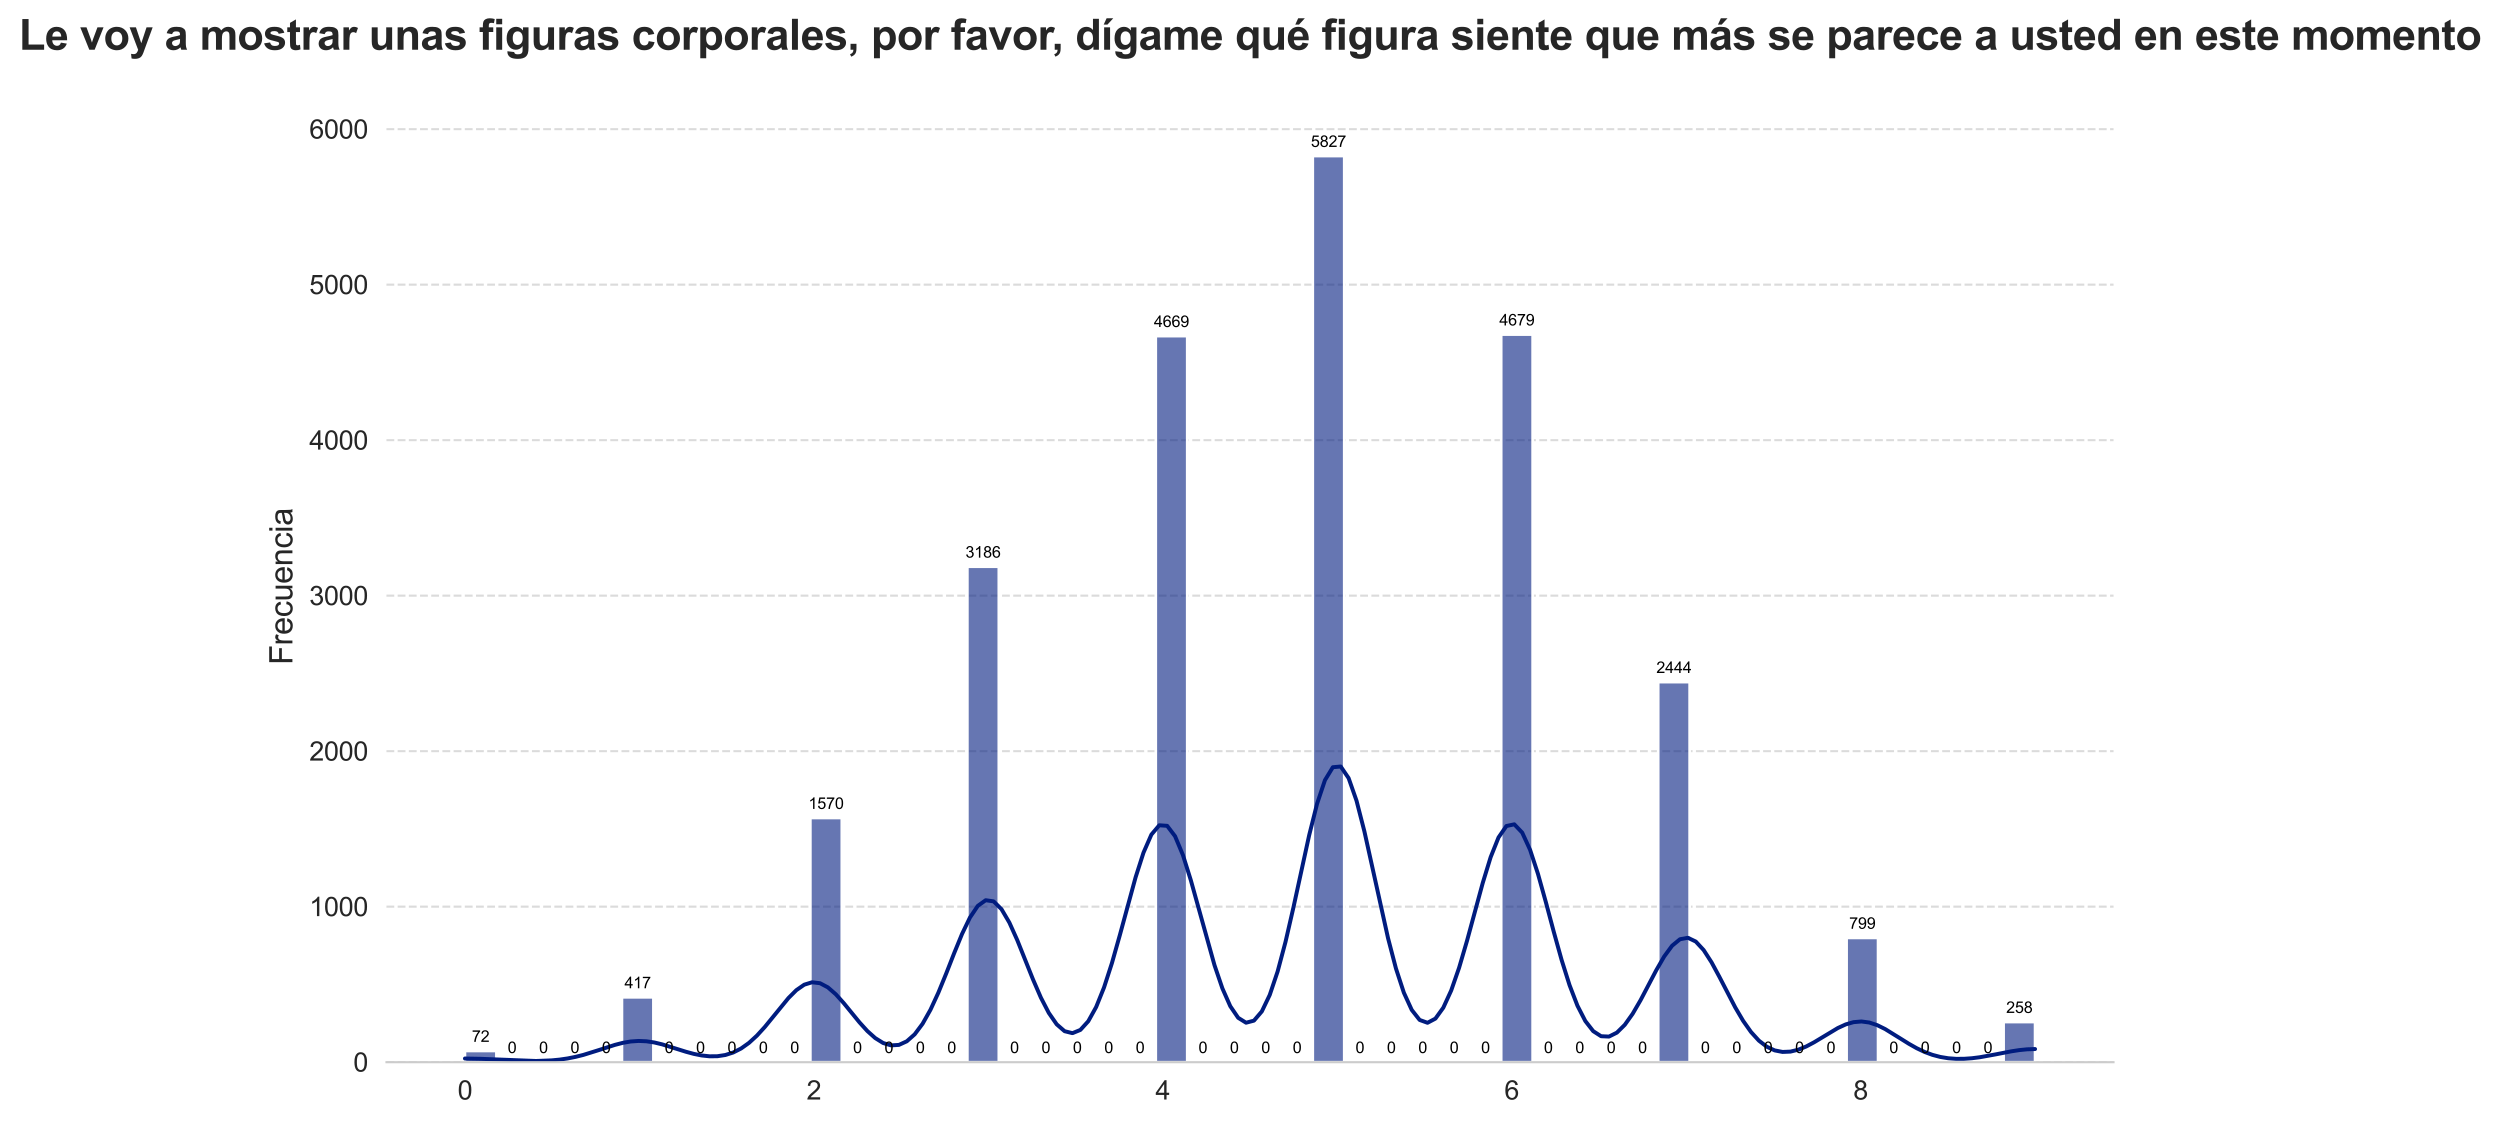 <?xml version="1.0" encoding="utf-8" standalone="no"?>
<!DOCTYPE svg PUBLIC "-//W3C//DTD SVG 1.1//EN"
  "http://www.w3.org/Graphics/SVG/1.1/DTD/svg11.dtd">
<svg xmlns:xlink="http://www.w3.org/1999/xlink" width="947.087pt" height="425.738pt" viewBox="0 0 947.087 425.738" xmlns="http://www.w3.org/2000/svg" version="1.1">
 <defs>
  <style type="text/css">*{stroke-linejoin: round; stroke-linecap: butt}</style>
 </defs>
 <g id="figure_1">
  <g id="patch_1">
   <path d="M 0 425.738 
L 947.087 425.738 
L 947.087 0 
L 0 0 
z
" style="fill: #ffffff"/>
  </g>
  <g id="axes_1">
   <g id="patch_2">
    <path d="M 146.404 402.393 
L 800.684 402.393 
L 800.684 41.958 
L 146.404 41.958 
z
" style="fill: #ffffff"/>
   </g>
   <g id="matplotlib.axis_1">
    <g id="xtick_1">
     <g id="line2d_1">
      <path d="M 176.144 402.393 
L 176.144 41.958 
" clip-path="url(#p6eabe89bd7)" style="fill: none; stroke-dasharray: 2.96,1.28; stroke-dashoffset: 0; stroke: #cccccc; stroke-opacity: 0; stroke-width: 0.8"/>
     </g>
     <g id="text_1">
      <!-- 0 -->
      <g style="fill: #262626" transform="translate(173.363 416.551) scale(0.1 -0.1)">
       <defs>
        <path id="ArialMT-30" d="M 266 2259 
Q 266 3072 433 3567 
Q 600 4063 929 4331 
Q 1259 4600 1759 4600 
Q 2128 4600 2406 4451 
Q 2684 4303 2865 4023 
Q 3047 3744 3150 3342 
Q 3253 2941 3253 2259 
Q 3253 1453 3087 958 
Q 2922 463 2592 192 
Q 2263 -78 1759 -78 
Q 1097 -78 719 397 
Q 266 969 266 2259 
z
M 844 2259 
Q 844 1131 1108 757 
Q 1372 384 1759 384 
Q 2147 384 2411 759 
Q 2675 1134 2675 2259 
Q 2675 3391 2411 3762 
Q 2147 4134 1753 4134 
Q 1366 4134 1134 3806 
Q 844 3388 844 2259 
z
" transform="scale(0.016)"/>
       </defs>
       <use xlink:href="#ArialMT-30"/>
      </g>
     </g>
    </g>
    <g id="xtick_2">
     <g id="line2d_2">
      <path d="M 308.322 402.393 
L 308.322 41.958 
" clip-path="url(#p6eabe89bd7)" style="fill: none; stroke-dasharray: 2.96,1.28; stroke-dashoffset: 0; stroke: #cccccc; stroke-opacity: 0; stroke-width: 0.8"/>
     </g>
     <g id="text_2">
      <!-- 2 -->
      <g style="fill: #262626" transform="translate(305.541 416.551) scale(0.1 -0.1)">
       <defs>
        <path id="ArialMT-32" d="M 3222 541 
L 3222 0 
L 194 0 
Q 188 203 259 391 
Q 375 700 629 1000 
Q 884 1300 1366 1694 
Q 2113 2306 2375 2664 
Q 2638 3022 2638 3341 
Q 2638 3675 2398 3904 
Q 2159 4134 1775 4134 
Q 1369 4134 1125 3890 
Q 881 3647 878 3216 
L 300 3275 
Q 359 3922 746 4261 
Q 1134 4600 1788 4600 
Q 2447 4600 2831 4234 
Q 3216 3869 3216 3328 
Q 3216 3053 3103 2787 
Q 2991 2522 2730 2228 
Q 2469 1934 1863 1422 
Q 1356 997 1212 845 
Q 1069 694 975 541 
L 3222 541 
z
" transform="scale(0.016)"/>
       </defs>
       <use xlink:href="#ArialMT-32"/>
      </g>
     </g>
    </g>
    <g id="xtick_3">
     <g id="line2d_3">
      <path d="M 440.499 402.393 
L 440.499 41.958 
" clip-path="url(#p6eabe89bd7)" style="fill: none; stroke-dasharray: 2.96,1.28; stroke-dashoffset: 0; stroke: #cccccc; stroke-opacity: 0; stroke-width: 0.8"/>
     </g>
     <g id="text_3">
      <!-- 4 -->
      <g style="fill: #262626" transform="translate(437.719 416.551) scale(0.1 -0.1)">
       <defs>
        <path id="ArialMT-34" d="M 2069 0 
L 2069 1097 
L 81 1097 
L 81 1613 
L 2172 4581 
L 2631 4581 
L 2631 1613 
L 3250 1613 
L 3250 1097 
L 2631 1097 
L 2631 0 
L 2069 0 
z
M 2069 1613 
L 2069 3678 
L 634 1613 
L 2069 1613 
z
" transform="scale(0.016)"/>
       </defs>
       <use xlink:href="#ArialMT-34"/>
      </g>
     </g>
    </g>
    <g id="xtick_4">
     <g id="line2d_4">
      <path d="M 572.677 402.393 
L 572.677 41.958 
" clip-path="url(#p6eabe89bd7)" style="fill: none; stroke-dasharray: 2.96,1.28; stroke-dashoffset: 0; stroke: #cccccc; stroke-opacity: 0; stroke-width: 0.8"/>
     </g>
     <g id="text_4">
      <!-- 6 -->
      <g style="fill: #262626" transform="translate(569.897 416.551) scale(0.1 -0.1)">
       <defs>
        <path id="ArialMT-36" d="M 3184 3459 
L 2625 3416 
Q 2550 3747 2413 3897 
Q 2184 4138 1850 4138 
Q 1581 4138 1378 3988 
Q 1113 3794 959 3422 
Q 806 3050 800 2363 
Q 1003 2672 1297 2822 
Q 1591 2972 1913 2972 
Q 2475 2972 2870 2558 
Q 3266 2144 3266 1488 
Q 3266 1056 3080 686 
Q 2894 316 2569 119 
Q 2244 -78 1831 -78 
Q 1128 -78 684 439 
Q 241 956 241 2144 
Q 241 3472 731 4075 
Q 1159 4600 1884 4600 
Q 2425 4600 2770 4297 
Q 3116 3994 3184 3459 
z
M 888 1484 
Q 888 1194 1011 928 
Q 1134 663 1356 523 
Q 1578 384 1822 384 
Q 2178 384 2434 671 
Q 2691 959 2691 1453 
Q 2691 1928 2437 2201 
Q 2184 2475 1800 2475 
Q 1419 2475 1153 2201 
Q 888 1928 888 1484 
z
" transform="scale(0.016)"/>
       </defs>
       <use xlink:href="#ArialMT-36"/>
      </g>
     </g>
    </g>
    <g id="xtick_5">
     <g id="line2d_5">
      <path d="M 704.855 402.393 
L 704.855 41.958 
" clip-path="url(#p6eabe89bd7)" style="fill: none; stroke-dasharray: 2.96,1.28; stroke-dashoffset: 0; stroke: #cccccc; stroke-opacity: 0; stroke-width: 0.8"/>
     </g>
     <g id="text_5">
      <!-- 8 -->
      <g style="fill: #262626" transform="translate(702.074 416.551) scale(0.1 -0.1)">
       <defs>
        <path id="ArialMT-38" d="M 1131 2484 
Q 781 2613 612 2850 
Q 444 3088 444 3419 
Q 444 3919 803 4259 
Q 1163 4600 1759 4600 
Q 2359 4600 2725 4251 
Q 3091 3903 3091 3403 
Q 3091 3084 2923 2848 
Q 2756 2613 2416 2484 
Q 2838 2347 3058 2040 
Q 3278 1734 3278 1309 
Q 3278 722 2862 322 
Q 2447 -78 1769 -78 
Q 1091 -78 675 323 
Q 259 725 259 1325 
Q 259 1772 486 2073 
Q 713 2375 1131 2484 
z
M 1019 3438 
Q 1019 3113 1228 2906 
Q 1438 2700 1772 2700 
Q 2097 2700 2305 2904 
Q 2513 3109 2513 3406 
Q 2513 3716 2298 3927 
Q 2084 4138 1766 4138 
Q 1444 4138 1231 3931 
Q 1019 3725 1019 3438 
z
M 838 1322 
Q 838 1081 952 856 
Q 1066 631 1291 507 
Q 1516 384 1775 384 
Q 2178 384 2440 643 
Q 2703 903 2703 1303 
Q 2703 1709 2433 1975 
Q 2163 2241 1756 2241 
Q 1359 2241 1098 1978 
Q 838 1716 838 1322 
z
" transform="scale(0.016)"/>
       </defs>
       <use xlink:href="#ArialMT-38"/>
      </g>
     </g>
    </g>
   </g>
   <g id="matplotlib.axis_2">
    <g id="ytick_1">
     <g id="line2d_6">
      <path d="M 146.404 402.393 
L 800.684 402.393 
" clip-path="url(#p6eabe89bd7)" style="fill: none; stroke-dasharray: 2.96,1.28; stroke-dashoffset: 0; stroke: #cccccc; stroke-opacity: 0.7; stroke-width: 0.8"/>
     </g>
     <g id="text_6">
      <!-- 0 -->
      <g style="fill: #262626" transform="translate(133.843 405.972) scale(0.1 -0.1)">
       <use xlink:href="#ArialMT-30"/>
      </g>
     </g>
    </g>
    <g id="ytick_2">
     <g id="line2d_7">
      <path d="M 146.404 343.482 
L 800.684 343.482 
" clip-path="url(#p6eabe89bd7)" style="fill: none; stroke-dasharray: 2.96,1.28; stroke-dashoffset: 0; stroke: #cccccc; stroke-opacity: 0.7; stroke-width: 0.8"/>
     </g>
     <g id="text_7">
      <!-- 1000 -->
      <g style="fill: #262626" transform="translate(117.16 347.061) scale(0.1 -0.1)">
       <defs>
        <path id="ArialMT-31" d="M 2384 0 
L 1822 0 
L 1822 3584 
Q 1619 3391 1289 3197 
Q 959 3003 697 2906 
L 697 3450 
Q 1169 3672 1522 3987 
Q 1875 4303 2022 4600 
L 2384 4600 
L 2384 0 
z
" transform="scale(0.016)"/>
       </defs>
       <use xlink:href="#ArialMT-31"/>
       <use xlink:href="#ArialMT-30" transform="translate(55.615 0)"/>
       <use xlink:href="#ArialMT-30" transform="translate(111.23 0)"/>
       <use xlink:href="#ArialMT-30" transform="translate(166.846 0)"/>
      </g>
     </g>
    </g>
    <g id="ytick_3">
     <g id="line2d_8">
      <path d="M 146.404 284.572 
L 800.684 284.572 
" clip-path="url(#p6eabe89bd7)" style="fill: none; stroke-dasharray: 2.96,1.28; stroke-dashoffset: 0; stroke: #cccccc; stroke-opacity: 0.7; stroke-width: 0.8"/>
     </g>
     <g id="text_8">
      <!-- 2000 -->
      <g style="fill: #262626" transform="translate(117.16 288.151) scale(0.1 -0.1)">
       <use xlink:href="#ArialMT-32"/>
       <use xlink:href="#ArialMT-30" transform="translate(55.615 0)"/>
       <use xlink:href="#ArialMT-30" transform="translate(111.23 0)"/>
       <use xlink:href="#ArialMT-30" transform="translate(166.846 0)"/>
      </g>
     </g>
    </g>
    <g id="ytick_4">
     <g id="line2d_9">
      <path d="M 146.404 225.661 
L 800.684 225.661 
" clip-path="url(#p6eabe89bd7)" style="fill: none; stroke-dasharray: 2.96,1.28; stroke-dashoffset: 0; stroke: #cccccc; stroke-opacity: 0.7; stroke-width: 0.8"/>
     </g>
     <g id="text_9">
      <!-- 3000 -->
      <g style="fill: #262626" transform="translate(117.16 229.24) scale(0.1 -0.1)">
       <defs>
        <path id="ArialMT-33" d="M 269 1209 
L 831 1284 
Q 928 806 1161 595 
Q 1394 384 1728 384 
Q 2125 384 2398 659 
Q 2672 934 2672 1341 
Q 2672 1728 2419 1979 
Q 2166 2231 1775 2231 
Q 1616 2231 1378 2169 
L 1441 2663 
Q 1497 2656 1531 2656 
Q 1891 2656 2178 2843 
Q 2466 3031 2466 3422 
Q 2466 3731 2256 3934 
Q 2047 4138 1716 4138 
Q 1388 4138 1169 3931 
Q 950 3725 888 3313 
L 325 3413 
Q 428 3978 793 4289 
Q 1159 4600 1703 4600 
Q 2078 4600 2393 4439 
Q 2709 4278 2876 4000 
Q 3044 3722 3044 3409 
Q 3044 3113 2884 2869 
Q 2725 2625 2413 2481 
Q 2819 2388 3044 2092 
Q 3269 1797 3269 1353 
Q 3269 753 2831 336 
Q 2394 -81 1725 -81 
Q 1122 -81 723 278 
Q 325 638 269 1209 
z
" transform="scale(0.016)"/>
       </defs>
       <use xlink:href="#ArialMT-33"/>
       <use xlink:href="#ArialMT-30" transform="translate(55.615 0)"/>
       <use xlink:href="#ArialMT-30" transform="translate(111.23 0)"/>
       <use xlink:href="#ArialMT-30" transform="translate(166.846 0)"/>
      </g>
     </g>
    </g>
    <g id="ytick_5">
     <g id="line2d_10">
      <path d="M 146.404 166.751 
L 800.684 166.751 
" clip-path="url(#p6eabe89bd7)" style="fill: none; stroke-dasharray: 2.96,1.28; stroke-dashoffset: 0; stroke: #cccccc; stroke-opacity: 0.7; stroke-width: 0.8"/>
     </g>
     <g id="text_10">
      <!-- 4000 -->
      <g style="fill: #262626" transform="translate(117.16 170.33) scale(0.1 -0.1)">
       <use xlink:href="#ArialMT-34"/>
       <use xlink:href="#ArialMT-30" transform="translate(55.615 0)"/>
       <use xlink:href="#ArialMT-30" transform="translate(111.23 0)"/>
       <use xlink:href="#ArialMT-30" transform="translate(166.846 0)"/>
      </g>
     </g>
    </g>
    <g id="ytick_6">
     <g id="line2d_11">
      <path d="M 146.404 107.841 
L 800.684 107.841 
" clip-path="url(#p6eabe89bd7)" style="fill: none; stroke-dasharray: 2.96,1.28; stroke-dashoffset: 0; stroke: #cccccc; stroke-opacity: 0.7; stroke-width: 0.8"/>
     </g>
     <g id="text_11">
      <!-- 5000 -->
      <g style="fill: #262626" transform="translate(117.16 111.419) scale(0.1 -0.1)">
       <defs>
        <path id="ArialMT-35" d="M 266 1200 
L 856 1250 
Q 922 819 1161 601 
Q 1400 384 1738 384 
Q 2144 384 2425 690 
Q 2706 997 2706 1503 
Q 2706 1984 2436 2262 
Q 2166 2541 1728 2541 
Q 1456 2541 1237 2417 
Q 1019 2294 894 2097 
L 366 2166 
L 809 4519 
L 3088 4519 
L 3088 3981 
L 1259 3981 
L 1013 2750 
Q 1425 3038 1878 3038 
Q 2478 3038 2890 2622 
Q 3303 2206 3303 1553 
Q 3303 931 2941 478 
Q 2500 -78 1738 -78 
Q 1113 -78 717 272 
Q 322 622 266 1200 
z
" transform="scale(0.016)"/>
       </defs>
       <use xlink:href="#ArialMT-35"/>
       <use xlink:href="#ArialMT-30" transform="translate(55.615 0)"/>
       <use xlink:href="#ArialMT-30" transform="translate(111.23 0)"/>
       <use xlink:href="#ArialMT-30" transform="translate(166.846 0)"/>
      </g>
     </g>
    </g>
    <g id="ytick_7">
     <g id="line2d_12">
      <path d="M 146.404 48.93 
L 800.684 48.93 
" clip-path="url(#p6eabe89bd7)" style="fill: none; stroke-dasharray: 2.96,1.28; stroke-dashoffset: 0; stroke: #cccccc; stroke-opacity: 0.7; stroke-width: 0.8"/>
     </g>
     <g id="text_12">
      <!-- 6000 -->
      <g style="fill: #262626" transform="translate(117.16 52.509) scale(0.1 -0.1)">
       <use xlink:href="#ArialMT-36"/>
       <use xlink:href="#ArialMT-30" transform="translate(55.615 0)"/>
       <use xlink:href="#ArialMT-30" transform="translate(111.23 0)"/>
       <use xlink:href="#ArialMT-30" transform="translate(166.846 0)"/>
      </g>
     </g>
    </g>
    <g id="text_13">
     <!-- Frecuencia -->
     <g style="fill: #262626" transform="translate(110.775 251.854) rotate(-90) scale(0.12 -0.12)">
      <defs>
       <path id="ArialMT-46" d="M 525 0 
L 525 4581 
L 3616 4581 
L 3616 4041 
L 1131 4041 
L 1131 2622 
L 3281 2622 
L 3281 2081 
L 1131 2081 
L 1131 0 
L 525 0 
z
" transform="scale(0.016)"/>
       <path id="ArialMT-72" d="M 416 0 
L 416 3319 
L 922 3319 
L 922 2816 
Q 1116 3169 1280 3281 
Q 1444 3394 1641 3394 
Q 1925 3394 2219 3213 
L 2025 2691 
Q 1819 2813 1613 2813 
Q 1428 2813 1281 2702 
Q 1134 2591 1072 2394 
Q 978 2094 978 1738 
L 978 0 
L 416 0 
z
" transform="scale(0.016)"/>
       <path id="ArialMT-65" d="M 2694 1069 
L 3275 997 
Q 3138 488 2766 206 
Q 2394 -75 1816 -75 
Q 1088 -75 661 373 
Q 234 822 234 1631 
Q 234 2469 665 2931 
Q 1097 3394 1784 3394 
Q 2450 3394 2872 2941 
Q 3294 2488 3294 1666 
Q 3294 1616 3291 1516 
L 816 1516 
Q 847 969 1125 678 
Q 1403 388 1819 388 
Q 2128 388 2347 550 
Q 2566 713 2694 1069 
z
M 847 1978 
L 2700 1978 
Q 2663 2397 2488 2606 
Q 2219 2931 1791 2931 
Q 1403 2931 1139 2672 
Q 875 2413 847 1978 
z
" transform="scale(0.016)"/>
       <path id="ArialMT-63" d="M 2588 1216 
L 3141 1144 
Q 3050 572 2676 248 
Q 2303 -75 1759 -75 
Q 1078 -75 664 370 
Q 250 816 250 1647 
Q 250 2184 428 2587 
Q 606 2991 970 3192 
Q 1334 3394 1763 3394 
Q 2303 3394 2647 3120 
Q 2991 2847 3088 2344 
L 2541 2259 
Q 2463 2594 2264 2762 
Q 2066 2931 1784 2931 
Q 1359 2931 1093 2626 
Q 828 2322 828 1663 
Q 828 994 1084 691 
Q 1341 388 1753 388 
Q 2084 388 2306 591 
Q 2528 794 2588 1216 
z
" transform="scale(0.016)"/>
       <path id="ArialMT-75" d="M 2597 0 
L 2597 488 
Q 2209 -75 1544 -75 
Q 1250 -75 995 37 
Q 741 150 617 320 
Q 494 491 444 738 
Q 409 903 409 1263 
L 409 3319 
L 972 3319 
L 972 1478 
Q 972 1038 1006 884 
Q 1059 663 1231 536 
Q 1403 409 1656 409 
Q 1909 409 2131 539 
Q 2353 669 2445 892 
Q 2538 1116 2538 1541 
L 2538 3319 
L 3100 3319 
L 3100 0 
L 2597 0 
z
" transform="scale(0.016)"/>
       <path id="ArialMT-6e" d="M 422 0 
L 422 3319 
L 928 3319 
L 928 2847 
Q 1294 3394 1984 3394 
Q 2284 3394 2536 3286 
Q 2788 3178 2913 3003 
Q 3038 2828 3088 2588 
Q 3119 2431 3119 2041 
L 3119 0 
L 2556 0 
L 2556 2019 
Q 2556 2363 2490 2533 
Q 2425 2703 2258 2804 
Q 2091 2906 1866 2906 
Q 1506 2906 1245 2678 
Q 984 2450 984 1813 
L 984 0 
L 422 0 
z
" transform="scale(0.016)"/>
       <path id="ArialMT-69" d="M 425 3934 
L 425 4581 
L 988 4581 
L 988 3934 
L 425 3934 
z
M 425 0 
L 425 3319 
L 988 3319 
L 988 0 
L 425 0 
z
" transform="scale(0.016)"/>
       <path id="ArialMT-61" d="M 2588 409 
Q 2275 144 1986 34 
Q 1697 -75 1366 -75 
Q 819 -75 525 192 
Q 231 459 231 875 
Q 231 1119 342 1320 
Q 453 1522 633 1644 
Q 813 1766 1038 1828 
Q 1203 1872 1538 1913 
Q 2219 1994 2541 2106 
Q 2544 2222 2544 2253 
Q 2544 2597 2384 2738 
Q 2169 2928 1744 2928 
Q 1347 2928 1158 2789 
Q 969 2650 878 2297 
L 328 2372 
Q 403 2725 575 2942 
Q 747 3159 1072 3276 
Q 1397 3394 1825 3394 
Q 2250 3394 2515 3294 
Q 2781 3194 2906 3042 
Q 3031 2891 3081 2659 
Q 3109 2516 3109 2141 
L 3109 1391 
Q 3109 606 3145 398 
Q 3181 191 3288 0 
L 2700 0 
Q 2613 175 2588 409 
z
M 2541 1666 
Q 2234 1541 1622 1453 
Q 1275 1403 1131 1340 
Q 988 1278 909 1158 
Q 831 1038 831 891 
Q 831 666 1001 516 
Q 1172 366 1500 366 
Q 1825 366 2078 508 
Q 2331 650 2450 897 
Q 2541 1088 2541 1459 
L 2541 1666 
z
" transform="scale(0.016)"/>
      </defs>
      <use xlink:href="#ArialMT-46"/>
      <use xlink:href="#ArialMT-72" transform="translate(61.084 0)"/>
      <use xlink:href="#ArialMT-65" transform="translate(94.385 0)"/>
      <use xlink:href="#ArialMT-63" transform="translate(150 0)"/>
      <use xlink:href="#ArialMT-75" transform="translate(200 0)"/>
      <use xlink:href="#ArialMT-65" transform="translate(255.615 0)"/>
      <use xlink:href="#ArialMT-6e" transform="translate(311.23 0)"/>
      <use xlink:href="#ArialMT-63" transform="translate(366.846 0)"/>
      <use xlink:href="#ArialMT-69" transform="translate(416.846 0)"/>
      <use xlink:href="#ArialMT-61" transform="translate(439.062 0)"/>
     </g>
    </g>
   </g>
   <g id="patch_3">
    <path d="M 176.144 402.393 
L 188.04 402.393 
L 188.04 398.151 
L 176.144 398.151 
z
" clip-path="url(#p6eabe89bd7)" style="fill: #001c7f; fill-opacity: 0.6; stroke: #ffffff; stroke-linejoin: miter"/>
   </g>
   <g id="patch_4">
    <path d="M 188.04 402.393 
L 199.936 402.393 
L 199.936 402.393 
L 188.04 402.393 
z
" clip-path="url(#p6eabe89bd7)" style="fill: #001c7f; fill-opacity: 0.6; stroke: #ffffff; stroke-linejoin: miter"/>
   </g>
   <g id="patch_5">
    <path d="M 199.936 402.393 
L 211.832 402.393 
L 211.832 402.393 
L 199.936 402.393 
z
" clip-path="url(#p6eabe89bd7)" style="fill: #001c7f; fill-opacity: 0.6; stroke: #ffffff; stroke-linejoin: miter"/>
   </g>
   <g id="patch_6">
    <path d="M 211.832 402.393 
L 223.728 402.393 
L 223.728 402.393 
L 211.832 402.393 
z
" clip-path="url(#p6eabe89bd7)" style="fill: #001c7f; fill-opacity: 0.6; stroke: #ffffff; stroke-linejoin: miter"/>
   </g>
   <g id="patch_7">
    <path d="M 223.728 402.393 
L 235.624 402.393 
L 235.624 402.393 
L 223.728 402.393 
z
" clip-path="url(#p6eabe89bd7)" style="fill: #001c7f; fill-opacity: 0.6; stroke: #ffffff; stroke-linejoin: miter"/>
   </g>
   <g id="patch_8">
    <path d="M 235.624 402.393 
L 247.52 402.393 
L 247.52 377.827 
L 235.624 377.827 
z
" clip-path="url(#p6eabe89bd7)" style="fill: #001c7f; fill-opacity: 0.6; stroke: #ffffff; stroke-linejoin: miter"/>
   </g>
   <g id="patch_9">
    <path d="M 247.52 402.393 
L 259.416 402.393 
L 259.416 402.393 
L 247.52 402.393 
z
" clip-path="url(#p6eabe89bd7)" style="fill: #001c7f; fill-opacity: 0.6; stroke: #ffffff; stroke-linejoin: miter"/>
   </g>
   <g id="patch_10">
    <path d="M 259.416 402.393 
L 271.312 402.393 
L 271.312 402.393 
L 259.416 402.393 
z
" clip-path="url(#p6eabe89bd7)" style="fill: #001c7f; fill-opacity: 0.6; stroke: #ffffff; stroke-linejoin: miter"/>
   </g>
   <g id="patch_11">
    <path d="M 271.312 402.393 
L 283.208 402.393 
L 283.208 402.393 
L 271.312 402.393 
z
" clip-path="url(#p6eabe89bd7)" style="fill: #001c7f; fill-opacity: 0.6; stroke: #ffffff; stroke-linejoin: miter"/>
   </g>
   <g id="patch_12">
    <path d="M 283.208 402.393 
L 295.104 402.393 
L 295.104 402.393 
L 283.208 402.393 
z
" clip-path="url(#p6eabe89bd7)" style="fill: #001c7f; fill-opacity: 0.6; stroke: #ffffff; stroke-linejoin: miter"/>
   </g>
   <g id="patch_13">
    <path d="M 295.104 402.393 
L 307 402.393 
L 307 402.393 
L 295.104 402.393 
z
" clip-path="url(#p6eabe89bd7)" style="fill: #001c7f; fill-opacity: 0.6; stroke: #ffffff; stroke-linejoin: miter"/>
   </g>
   <g id="patch_14">
    <path d="M 307 402.393 
L 318.896 402.393 
L 318.896 309.903 
L 307 309.903 
z
" clip-path="url(#p6eabe89bd7)" style="fill: #001c7f; fill-opacity: 0.6; stroke: #ffffff; stroke-linejoin: miter"/>
   </g>
   <g id="patch_15">
    <path d="M 318.896 402.393 
L 330.792 402.393 
L 330.792 402.393 
L 318.896 402.393 
z
" clip-path="url(#p6eabe89bd7)" style="fill: #001c7f; fill-opacity: 0.6; stroke: #ffffff; stroke-linejoin: miter"/>
   </g>
   <g id="patch_16">
    <path d="M 330.792 402.393 
L 342.688 402.393 
L 342.688 402.393 
L 330.792 402.393 
z
" clip-path="url(#p6eabe89bd7)" style="fill: #001c7f; fill-opacity: 0.6; stroke: #ffffff; stroke-linejoin: miter"/>
   </g>
   <g id="patch_17">
    <path d="M 342.688 402.393 
L 354.584 402.393 
L 354.584 402.393 
L 342.688 402.393 
z
" clip-path="url(#p6eabe89bd7)" style="fill: #001c7f; fill-opacity: 0.6; stroke: #ffffff; stroke-linejoin: miter"/>
   </g>
   <g id="patch_18">
    <path d="M 354.584 402.393 
L 366.48 402.393 
L 366.48 402.393 
L 354.584 402.393 
z
" clip-path="url(#p6eabe89bd7)" style="fill: #001c7f; fill-opacity: 0.6; stroke: #ffffff; stroke-linejoin: miter"/>
   </g>
   <g id="patch_19">
    <path d="M 366.48 402.393 
L 378.376 402.393 
L 378.376 214.704 
L 366.48 214.704 
z
" clip-path="url(#p6eabe89bd7)" style="fill: #001c7f; fill-opacity: 0.6; stroke: #ffffff; stroke-linejoin: miter"/>
   </g>
   <g id="patch_20">
    <path d="M 378.376 402.393 
L 390.272 402.393 
L 390.272 402.393 
L 378.376 402.393 
z
" clip-path="url(#p6eabe89bd7)" style="fill: #001c7f; fill-opacity: 0.6; stroke: #ffffff; stroke-linejoin: miter"/>
   </g>
   <g id="patch_21">
    <path d="M 390.272 402.393 
L 402.168 402.393 
L 402.168 402.393 
L 390.272 402.393 
z
" clip-path="url(#p6eabe89bd7)" style="fill: #001c7f; fill-opacity: 0.6; stroke: #ffffff; stroke-linejoin: miter"/>
   </g>
   <g id="patch_22">
    <path d="M 402.168 402.393 
L 414.064 402.393 
L 414.064 402.393 
L 402.168 402.393 
z
" clip-path="url(#p6eabe89bd7)" style="fill: #001c7f; fill-opacity: 0.6; stroke: #ffffff; stroke-linejoin: miter"/>
   </g>
   <g id="patch_23">
    <path d="M 414.064 402.393 
L 425.96 402.393 
L 425.96 402.393 
L 414.064 402.393 
z
" clip-path="url(#p6eabe89bd7)" style="fill: #001c7f; fill-opacity: 0.6; stroke: #ffffff; stroke-linejoin: miter"/>
   </g>
   <g id="patch_24">
    <path d="M 425.96 402.393 
L 437.856 402.393 
L 437.856 402.393 
L 425.96 402.393 
z
" clip-path="url(#p6eabe89bd7)" style="fill: #001c7f; fill-opacity: 0.6; stroke: #ffffff; stroke-linejoin: miter"/>
   </g>
   <g id="patch_25">
    <path d="M 437.856 402.393 
L 449.752 402.393 
L 449.752 127.34 
L 437.856 127.34 
z
" clip-path="url(#p6eabe89bd7)" style="fill: #001c7f; fill-opacity: 0.6; stroke: #ffffff; stroke-linejoin: miter"/>
   </g>
   <g id="patch_26">
    <path d="M 449.752 402.393 
L 461.648 402.393 
L 461.648 402.393 
L 449.752 402.393 
z
" clip-path="url(#p6eabe89bd7)" style="fill: #001c7f; fill-opacity: 0.6; stroke: #ffffff; stroke-linejoin: miter"/>
   </g>
   <g id="patch_27">
    <path d="M 461.648 402.393 
L 473.544 402.393 
L 473.544 402.393 
L 461.648 402.393 
z
" clip-path="url(#p6eabe89bd7)" style="fill: #001c7f; fill-opacity: 0.6; stroke: #ffffff; stroke-linejoin: miter"/>
   </g>
   <g id="patch_28">
    <path d="M 473.544 402.393 
L 485.44 402.393 
L 485.44 402.393 
L 473.544 402.393 
z
" clip-path="url(#p6eabe89bd7)" style="fill: #001c7f; fill-opacity: 0.6; stroke: #ffffff; stroke-linejoin: miter"/>
   </g>
   <g id="patch_29">
    <path d="M 485.44 402.393 
L 497.336 402.393 
L 497.336 402.393 
L 485.44 402.393 
z
" clip-path="url(#p6eabe89bd7)" style="fill: #001c7f; fill-opacity: 0.6; stroke: #ffffff; stroke-linejoin: miter"/>
   </g>
   <g id="patch_30">
    <path d="M 497.336 402.393 
L 509.232 402.393 
L 509.232 59.122 
L 497.336 59.122 
z
" clip-path="url(#p6eabe89bd7)" style="fill: #001c7f; fill-opacity: 0.6; stroke: #ffffff; stroke-linejoin: miter"/>
   </g>
   <g id="patch_31">
    <path d="M 509.232 402.393 
L 521.128 402.393 
L 521.128 402.393 
L 509.232 402.393 
z
" clip-path="url(#p6eabe89bd7)" style="fill: #001c7f; fill-opacity: 0.6; stroke: #ffffff; stroke-linejoin: miter"/>
   </g>
   <g id="patch_32">
    <path d="M 521.128 402.393 
L 533.024 402.393 
L 533.024 402.393 
L 521.128 402.393 
z
" clip-path="url(#p6eabe89bd7)" style="fill: #001c7f; fill-opacity: 0.6; stroke: #ffffff; stroke-linejoin: miter"/>
   </g>
   <g id="patch_33">
    <path d="M 533.024 402.393 
L 544.92 402.393 
L 544.92 402.393 
L 533.024 402.393 
z
" clip-path="url(#p6eabe89bd7)" style="fill: #001c7f; fill-opacity: 0.6; stroke: #ffffff; stroke-linejoin: miter"/>
   </g>
   <g id="patch_34">
    <path d="M 544.92 402.393 
L 556.816 402.393 
L 556.816 402.393 
L 544.92 402.393 
z
" clip-path="url(#p6eabe89bd7)" style="fill: #001c7f; fill-opacity: 0.6; stroke: #ffffff; stroke-linejoin: miter"/>
   </g>
   <g id="patch_35">
    <path d="M 556.816 402.393 
L 568.712 402.393 
L 568.712 402.393 
L 556.816 402.393 
z
" clip-path="url(#p6eabe89bd7)" style="fill: #001c7f; fill-opacity: 0.6; stroke: #ffffff; stroke-linejoin: miter"/>
   </g>
   <g id="patch_36">
    <path d="M 568.712 402.393 
L 580.608 402.393 
L 580.608 126.751 
L 568.712 126.751 
z
" clip-path="url(#p6eabe89bd7)" style="fill: #001c7f; fill-opacity: 0.6; stroke: #ffffff; stroke-linejoin: miter"/>
   </g>
   <g id="patch_37">
    <path d="M 580.608 402.393 
L 592.504 402.393 
L 592.504 402.393 
L 580.608 402.393 
z
" clip-path="url(#p6eabe89bd7)" style="fill: #001c7f; fill-opacity: 0.6; stroke: #ffffff; stroke-linejoin: miter"/>
   </g>
   <g id="patch_38">
    <path d="M 592.504 402.393 
L 604.4 402.393 
L 604.4 402.393 
L 592.504 402.393 
z
" clip-path="url(#p6eabe89bd7)" style="fill: #001c7f; fill-opacity: 0.6; stroke: #ffffff; stroke-linejoin: miter"/>
   </g>
   <g id="patch_39">
    <path d="M 604.4 402.393 
L 616.296 402.393 
L 616.296 402.393 
L 604.4 402.393 
z
" clip-path="url(#p6eabe89bd7)" style="fill: #001c7f; fill-opacity: 0.6; stroke: #ffffff; stroke-linejoin: miter"/>
   </g>
   <g id="patch_40">
    <path d="M 616.296 402.393 
L 628.192 402.393 
L 628.192 402.393 
L 616.296 402.393 
z
" clip-path="url(#p6eabe89bd7)" style="fill: #001c7f; fill-opacity: 0.6; stroke: #ffffff; stroke-linejoin: miter"/>
   </g>
   <g id="patch_41">
    <path d="M 628.192 402.393 
L 640.088 402.393 
L 640.088 258.416 
L 628.192 258.416 
z
" clip-path="url(#p6eabe89bd7)" style="fill: #001c7f; fill-opacity: 0.6; stroke: #ffffff; stroke-linejoin: miter"/>
   </g>
   <g id="patch_42">
    <path d="M 640.088 402.393 
L 651.984 402.393 
L 651.984 402.393 
L 640.088 402.393 
z
" clip-path="url(#p6eabe89bd7)" style="fill: #001c7f; fill-opacity: 0.6; stroke: #ffffff; stroke-linejoin: miter"/>
   </g>
   <g id="patch_43">
    <path d="M 651.984 402.393 
L 663.88 402.393 
L 663.88 402.393 
L 651.984 402.393 
z
" clip-path="url(#p6eabe89bd7)" style="fill: #001c7f; fill-opacity: 0.6; stroke: #ffffff; stroke-linejoin: miter"/>
   </g>
   <g id="patch_44">
    <path d="M 663.88 402.393 
L 675.776 402.393 
L 675.776 402.393 
L 663.88 402.393 
z
" clip-path="url(#p6eabe89bd7)" style="fill: #001c7f; fill-opacity: 0.6; stroke: #ffffff; stroke-linejoin: miter"/>
   </g>
   <g id="patch_45">
    <path d="M 675.776 402.393 
L 687.672 402.393 
L 687.672 402.393 
L 675.776 402.393 
z
" clip-path="url(#p6eabe89bd7)" style="fill: #001c7f; fill-opacity: 0.6; stroke: #ffffff; stroke-linejoin: miter"/>
   </g>
   <g id="patch_46">
    <path d="M 687.672 402.393 
L 699.568 402.393 
L 699.568 402.393 
L 687.672 402.393 
z
" clip-path="url(#p6eabe89bd7)" style="fill: #001c7f; fill-opacity: 0.6; stroke: #ffffff; stroke-linejoin: miter"/>
   </g>
   <g id="patch_47">
    <path d="M 699.568 402.393 
L 711.464 402.393 
L 711.464 355.323 
L 699.568 355.323 
z
" clip-path="url(#p6eabe89bd7)" style="fill: #001c7f; fill-opacity: 0.6; stroke: #ffffff; stroke-linejoin: miter"/>
   </g>
   <g id="patch_48">
    <path d="M 711.464 402.393 
L 723.36 402.393 
L 723.36 402.393 
L 711.464 402.393 
z
" clip-path="url(#p6eabe89bd7)" style="fill: #001c7f; fill-opacity: 0.6; stroke: #ffffff; stroke-linejoin: miter"/>
   </g>
   <g id="patch_49">
    <path d="M 723.36 402.393 
L 735.256 402.393 
L 735.256 402.393 
L 723.36 402.393 
z
" clip-path="url(#p6eabe89bd7)" style="fill: #001c7f; fill-opacity: 0.6; stroke: #ffffff; stroke-linejoin: miter"/>
   </g>
   <g id="patch_50">
    <path d="M 735.256 402.393 
L 747.152 402.393 
L 747.152 402.393 
L 735.256 402.393 
z
" clip-path="url(#p6eabe89bd7)" style="fill: #001c7f; fill-opacity: 0.6; stroke: #ffffff; stroke-linejoin: miter"/>
   </g>
   <g id="patch_51">
    <path d="M 747.152 402.393 
L 759.048 402.393 
L 759.048 402.393 
L 747.152 402.393 
z
" clip-path="url(#p6eabe89bd7)" style="fill: #001c7f; fill-opacity: 0.6; stroke: #ffffff; stroke-linejoin: miter"/>
   </g>
   <g id="patch_52">
    <path d="M 759.048 402.393 
L 770.944 402.393 
L 770.944 387.194 
L 759.048 387.194 
z
" clip-path="url(#p6eabe89bd7)" style="fill: #001c7f; fill-opacity: 0.6; stroke: #ffffff; stroke-linejoin: miter"/>
   </g>
   <g id="line2d_13">
    <path d="M 176.144 401.003 
L 182.122 401.115 
L 203.044 401.938 
L 209.022 401.706 
L 212.011 401.415 
L 215 400.98 
L 217.989 400.388 
L 220.978 399.639 
L 226.956 397.775 
L 232.934 395.842 
L 235.923 395.072 
L 238.912 394.552 
L 241.901 394.345 
L 244.889 394.476 
L 247.878 394.927 
L 250.867 395.642 
L 256.845 397.499 
L 259.834 398.435 
L 262.823 399.244 
L 265.812 399.845 
L 268.801 400.164 
L 271.79 400.13 
L 274.779 399.674 
L 277.768 398.721 
L 280.757 397.204 
L 283.746 395.077 
L 286.735 392.34 
L 289.724 389.066 
L 298.69 378.094 
L 301.679 375.11 
L 304.668 373.035 
L 307.657 372.118 
L 310.646 372.472 
L 313.635 374.051 
L 316.624 376.658 
L 319.613 379.981 
L 325.591 387.296 
L 328.58 390.586 
L 331.569 393.26 
L 334.558 395.122 
L 337.547 396.024 
L 340.536 395.847 
L 343.525 394.482 
L 346.514 391.833 
L 349.503 387.842 
L 352.491 382.534 
L 355.48 376.063 
L 358.469 368.757 
L 361.458 361.126 
L 364.447 353.835 
L 367.436 347.619 
L 370.425 343.175 
L 373.414 341.037 
L 376.403 341.469 
L 379.392 344.414 
L 382.381 349.507 
L 385.37 356.14 
L 391.348 371.068 
L 394.337 377.961 
L 397.326 383.74 
L 400.315 388.048 
L 403.304 390.651 
L 406.292 391.396 
L 409.281 390.17 
L 412.27 386.884 
L 415.259 381.496 
L 418.248 374.07 
L 421.237 364.841 
L 424.226 354.283 
L 430.204 332.351 
L 433.193 323.02 
L 436.182 316.178 
L 439.171 312.642 
L 442.16 312.853 
L 445.149 316.781 
L 448.138 323.936 
L 451.127 333.464 
L 460.093 365.648 
L 463.082 374.43 
L 466.071 381.179 
L 469.06 385.576 
L 472.049 387.438 
L 475.038 386.655 
L 478.027 383.156 
L 481.016 376.922 
L 484.005 368.047 
L 486.994 356.825 
L 489.983 343.832 
L 495.961 316.401 
L 498.95 304.492 
L 501.939 295.553 
L 504.928 290.647 
L 507.917 290.383 
L 510.906 294.793 
L 513.895 303.33 
L 516.883 314.971 
L 525.85 355.454 
L 528.839 366.906 
L 531.828 376.059 
L 534.817 382.592 
L 537.806 386.391 
L 540.795 387.466 
L 543.784 385.884 
L 546.773 381.749 
L 549.762 375.233 
L 552.751 366.635 
L 555.74 356.452 
L 561.718 334.479 
L 564.707 324.73 
L 567.696 317.247 
L 570.684 312.92 
L 573.673 312.285 
L 576.662 315.425 
L 579.651 321.95 
L 582.64 331.078 
L 585.629 341.785 
L 588.618 352.988 
L 591.607 363.711 
L 594.596 373.203 
L 597.585 380.977 
L 600.574 386.801 
L 603.563 390.635 
L 606.552 392.554 
L 609.541 392.691 
L 612.53 391.197 
L 615.519 388.244 
L 618.508 384.05 
L 621.497 378.91 
L 627.474 367.509 
L 630.463 362.333 
L 633.452 358.274 
L 636.441 355.815 
L 639.43 355.264 
L 642.419 356.692 
L 645.408 359.922 
L 648.397 364.566 
L 651.386 370.101 
L 657.364 381.634 
L 660.353 386.718 
L 663.342 390.956 
L 666.331 394.231 
L 669.32 396.534 
L 672.309 397.928 
L 675.298 398.51 
L 678.286 398.385 
L 681.275 397.658 
L 684.264 396.439 
L 687.253 394.849 
L 696.22 389.463 
L 699.209 388.09 
L 702.198 387.224 
L 705.187 386.973 
L 708.176 387.369 
L 711.165 388.365 
L 714.154 389.84 
L 720.132 393.539 
L 723.121 395.408 
L 726.11 397.097 
L 729.099 398.516 
L 732.087 399.623 
L 735.076 400.412 
L 738.065 400.901 
L 741.054 401.122 
L 744.043 401.108 
L 747.032 400.896 
L 750.021 400.519 
L 755.999 399.438 
L 761.977 398.275 
L 764.966 397.816 
L 767.955 397.516 
L 770.944 397.412 
L 770.944 397.412 
" clip-path="url(#p6eabe89bd7)" style="fill: none; stroke: #001c7f; stroke-width: 1.5; stroke-linecap: round"/>
   </g>
   <g id="patch_53">
    <path d="M 146.404 402.393 
L 800.684 402.393 
" style="fill: none; stroke: #cccccc; stroke-width: 0.8; stroke-linejoin: miter; stroke-linecap: square"/>
   </g>
   <g id="text_14">
    <!-- 72 -->
    <g transform="translate(178.755 394.702) scale(0.06 -0.06)">
     <defs>
      <path id="ArialMT-37" d="M 303 3981 
L 303 4522 
L 3269 4522 
L 3269 4084 
Q 2831 3619 2401 2847 
Q 1972 2075 1738 1259 
Q 1569 684 1522 0 
L 944 0 
Q 953 541 1156 1306 
Q 1359 2072 1739 2783 
Q 2119 3494 2547 3981 
L 303 3981 
z
" transform="scale(0.016)"/>
     </defs>
     <use xlink:href="#ArialMT-37"/>
     <use xlink:href="#ArialMT-32" transform="translate(55.615 0)"/>
    </g>
   </g>
   <g id="text_15">
    <!-- 0 -->
    <g transform="translate(192.319 398.944) scale(0.06 -0.06)">
     <use xlink:href="#ArialMT-30"/>
    </g>
   </g>
   <g id="text_16">
    <!-- 0 -->
    <g transform="translate(204.215 398.944) scale(0.06 -0.06)">
     <use xlink:href="#ArialMT-30"/>
    </g>
   </g>
   <g id="text_17">
    <!-- 0 -->
    <g transform="translate(216.111 398.944) scale(0.06 -0.06)">
     <use xlink:href="#ArialMT-30"/>
    </g>
   </g>
   <g id="text_18">
    <!-- 0 -->
    <g transform="translate(228.007 398.944) scale(0.06 -0.06)">
     <use xlink:href="#ArialMT-30"/>
    </g>
   </g>
   <g id="text_19">
    <!-- 417 -->
    <g transform="translate(236.567 374.378) scale(0.06 -0.06)">
     <use xlink:href="#ArialMT-34"/>
     <use xlink:href="#ArialMT-31" transform="translate(55.615 0)"/>
     <use xlink:href="#ArialMT-37" transform="translate(111.23 0)"/>
    </g>
   </g>
   <g id="text_20">
    <!-- 0 -->
    <g transform="translate(251.799 398.944) scale(0.06 -0.06)">
     <use xlink:href="#ArialMT-30"/>
    </g>
   </g>
   <g id="text_21">
    <!-- 0 -->
    <g transform="translate(263.695 398.944) scale(0.06 -0.06)">
     <use xlink:href="#ArialMT-30"/>
    </g>
   </g>
   <g id="text_22">
    <!-- 0 -->
    <g transform="translate(275.591 398.944) scale(0.06 -0.06)">
     <use xlink:href="#ArialMT-30"/>
    </g>
   </g>
   <g id="text_23">
    <!-- 0 -->
    <g transform="translate(287.487 398.944) scale(0.06 -0.06)">
     <use xlink:href="#ArialMT-30"/>
    </g>
   </g>
   <g id="text_24">
    <!-- 0 -->
    <g transform="translate(299.383 398.944) scale(0.06 -0.06)">
     <use xlink:href="#ArialMT-30"/>
    </g>
   </g>
   <g id="text_25">
    <!-- 1570 -->
    <g transform="translate(306.275 306.454) scale(0.06 -0.06)">
     <use xlink:href="#ArialMT-31"/>
     <use xlink:href="#ArialMT-35" transform="translate(55.615 0)"/>
     <use xlink:href="#ArialMT-37" transform="translate(111.23 0)"/>
     <use xlink:href="#ArialMT-30" transform="translate(166.846 0)"/>
    </g>
   </g>
   <g id="text_26">
    <!-- 0 -->
    <g transform="translate(323.175 398.944) scale(0.06 -0.06)">
     <use xlink:href="#ArialMT-30"/>
    </g>
   </g>
   <g id="text_27">
    <!-- 0 -->
    <g transform="translate(335.071 398.944) scale(0.06 -0.06)">
     <use xlink:href="#ArialMT-30"/>
    </g>
   </g>
   <g id="text_28">
    <!-- 0 -->
    <g transform="translate(346.967 398.944) scale(0.06 -0.06)">
     <use xlink:href="#ArialMT-30"/>
    </g>
   </g>
   <g id="text_29">
    <!-- 0 -->
    <g transform="translate(358.863 398.944) scale(0.06 -0.06)">
     <use xlink:href="#ArialMT-30"/>
    </g>
   </g>
   <g id="text_30">
    <!-- 3186 -->
    <g transform="translate(365.755 211.255) scale(0.06 -0.06)">
     <use xlink:href="#ArialMT-33"/>
     <use xlink:href="#ArialMT-31" transform="translate(55.615 0)"/>
     <use xlink:href="#ArialMT-38" transform="translate(111.23 0)"/>
     <use xlink:href="#ArialMT-36" transform="translate(166.846 0)"/>
    </g>
   </g>
   <g id="text_31">
    <!-- 0 -->
    <g transform="translate(382.655 398.944) scale(0.06 -0.06)">
     <use xlink:href="#ArialMT-30"/>
    </g>
   </g>
   <g id="text_32">
    <!-- 0 -->
    <g transform="translate(394.551 398.944) scale(0.06 -0.06)">
     <use xlink:href="#ArialMT-30"/>
    </g>
   </g>
   <g id="text_33">
    <!-- 0 -->
    <g transform="translate(406.447 398.944) scale(0.06 -0.06)">
     <use xlink:href="#ArialMT-30"/>
    </g>
   </g>
   <g id="text_34">
    <!-- 0 -->
    <g transform="translate(418.343 398.944) scale(0.06 -0.06)">
     <use xlink:href="#ArialMT-30"/>
    </g>
   </g>
   <g id="text_35">
    <!-- 0 -->
    <g transform="translate(430.239 398.944) scale(0.06 -0.06)">
     <use xlink:href="#ArialMT-30"/>
    </g>
   </g>
   <g id="text_36">
    <!-- 4669 -->
    <g transform="translate(437.131 123.891) scale(0.06 -0.06)">
     <defs>
      <path id="ArialMT-39" d="M 350 1059 
L 891 1109 
Q 959 728 1153 556 
Q 1347 384 1650 384 
Q 1909 384 2104 503 
Q 2300 622 2425 820 
Q 2550 1019 2634 1356 
Q 2719 1694 2719 2044 
Q 2719 2081 2716 2156 
Q 2547 1888 2255 1720 
Q 1963 1553 1622 1553 
Q 1053 1553 659 1965 
Q 266 2378 266 3053 
Q 266 3750 677 4175 
Q 1088 4600 1706 4600 
Q 2153 4600 2523 4359 
Q 2894 4119 3086 3673 
Q 3278 3228 3278 2384 
Q 3278 1506 3087 986 
Q 2897 466 2520 194 
Q 2144 -78 1638 -78 
Q 1100 -78 759 220 
Q 419 519 350 1059 
z
M 2653 3081 
Q 2653 3566 2395 3850 
Q 2138 4134 1775 4134 
Q 1400 4134 1122 3828 
Q 844 3522 844 3034 
Q 844 2597 1108 2323 
Q 1372 2050 1759 2050 
Q 2150 2050 2401 2323 
Q 2653 2597 2653 3081 
z
" transform="scale(0.016)"/>
     </defs>
     <use xlink:href="#ArialMT-34"/>
     <use xlink:href="#ArialMT-36" transform="translate(55.615 0)"/>
     <use xlink:href="#ArialMT-36" transform="translate(111.23 0)"/>
     <use xlink:href="#ArialMT-39" transform="translate(166.846 0)"/>
    </g>
   </g>
   <g id="text_37">
    <!-- 0 -->
    <g transform="translate(454.031 398.944) scale(0.06 -0.06)">
     <use xlink:href="#ArialMT-30"/>
    </g>
   </g>
   <g id="text_38">
    <!-- 0 -->
    <g transform="translate(465.927 398.944) scale(0.06 -0.06)">
     <use xlink:href="#ArialMT-30"/>
    </g>
   </g>
   <g id="text_39">
    <!-- 0 -->
    <g transform="translate(477.823 398.944) scale(0.06 -0.06)">
     <use xlink:href="#ArialMT-30"/>
    </g>
   </g>
   <g id="text_40">
    <!-- 0 -->
    <g transform="translate(489.719 398.944) scale(0.06 -0.06)">
     <use xlink:href="#ArialMT-30"/>
    </g>
   </g>
   <g id="text_41">
    <!-- 5827 -->
    <g transform="translate(496.611 55.673) scale(0.06 -0.06)">
     <use xlink:href="#ArialMT-35"/>
     <use xlink:href="#ArialMT-38" transform="translate(55.615 0)"/>
     <use xlink:href="#ArialMT-32" transform="translate(111.23 0)"/>
     <use xlink:href="#ArialMT-37" transform="translate(166.846 0)"/>
    </g>
   </g>
   <g id="text_42">
    <!-- 0 -->
    <g transform="translate(513.511 398.944) scale(0.06 -0.06)">
     <use xlink:href="#ArialMT-30"/>
    </g>
   </g>
   <g id="text_43">
    <!-- 0 -->
    <g transform="translate(525.407 398.944) scale(0.06 -0.06)">
     <use xlink:href="#ArialMT-30"/>
    </g>
   </g>
   <g id="text_44">
    <!-- 0 -->
    <g transform="translate(537.303 398.944) scale(0.06 -0.06)">
     <use xlink:href="#ArialMT-30"/>
    </g>
   </g>
   <g id="text_45">
    <!-- 0 -->
    <g transform="translate(549.199 398.944) scale(0.06 -0.06)">
     <use xlink:href="#ArialMT-30"/>
    </g>
   </g>
   <g id="text_46">
    <!-- 0 -->
    <g transform="translate(561.095 398.944) scale(0.06 -0.06)">
     <use xlink:href="#ArialMT-30"/>
    </g>
   </g>
   <g id="text_47">
    <!-- 4679 -->
    <g transform="translate(567.987 123.302) scale(0.06 -0.06)">
     <use xlink:href="#ArialMT-34"/>
     <use xlink:href="#ArialMT-36" transform="translate(55.615 0)"/>
     <use xlink:href="#ArialMT-37" transform="translate(111.23 0)"/>
     <use xlink:href="#ArialMT-39" transform="translate(166.846 0)"/>
    </g>
   </g>
   <g id="text_48">
    <!-- 0 -->
    <g transform="translate(584.887 398.944) scale(0.06 -0.06)">
     <use xlink:href="#ArialMT-30"/>
    </g>
   </g>
   <g id="text_49">
    <!-- 0 -->
    <g transform="translate(596.783 398.944) scale(0.06 -0.06)">
     <use xlink:href="#ArialMT-30"/>
    </g>
   </g>
   <g id="text_50">
    <!-- 0 -->
    <g transform="translate(608.679 398.944) scale(0.06 -0.06)">
     <use xlink:href="#ArialMT-30"/>
    </g>
   </g>
   <g id="text_51">
    <!-- 0 -->
    <g transform="translate(620.575 398.944) scale(0.06 -0.06)">
     <use xlink:href="#ArialMT-30"/>
    </g>
   </g>
   <g id="text_52">
    <!-- 2444 -->
    <g transform="translate(627.467 254.967) scale(0.06 -0.06)">
     <use xlink:href="#ArialMT-32"/>
     <use xlink:href="#ArialMT-34" transform="translate(55.615 0)"/>
     <use xlink:href="#ArialMT-34" transform="translate(111.23 0)"/>
     <use xlink:href="#ArialMT-34" transform="translate(166.846 0)"/>
    </g>
   </g>
   <g id="text_53">
    <!-- 0 -->
    <g transform="translate(644.367 398.944) scale(0.06 -0.06)">
     <use xlink:href="#ArialMT-30"/>
    </g>
   </g>
   <g id="text_54">
    <!-- 0 -->
    <g transform="translate(656.263 398.944) scale(0.06 -0.06)">
     <use xlink:href="#ArialMT-30"/>
    </g>
   </g>
   <g id="text_55">
    <!-- 0 -->
    <g transform="translate(668.159 398.944) scale(0.06 -0.06)">
     <use xlink:href="#ArialMT-30"/>
    </g>
   </g>
   <g id="text_56">
    <!-- 0 -->
    <g transform="translate(680.055 398.944) scale(0.06 -0.06)">
     <use xlink:href="#ArialMT-30"/>
    </g>
   </g>
   <g id="text_57">
    <!-- 0 -->
    <g transform="translate(691.951 398.944) scale(0.06 -0.06)">
     <use xlink:href="#ArialMT-30"/>
    </g>
   </g>
   <g id="text_58">
    <!-- 799 -->
    <g transform="translate(700.511 351.874) scale(0.06 -0.06)">
     <use xlink:href="#ArialMT-37"/>
     <use xlink:href="#ArialMT-39" transform="translate(55.615 0)"/>
     <use xlink:href="#ArialMT-39" transform="translate(111.23 0)"/>
    </g>
   </g>
   <g id="text_59">
    <!-- 0 -->
    <g transform="translate(715.743 398.944) scale(0.06 -0.06)">
     <use xlink:href="#ArialMT-30"/>
    </g>
   </g>
   <g id="text_60">
    <!-- 0 -->
    <g transform="translate(727.639 398.944) scale(0.06 -0.06)">
     <use xlink:href="#ArialMT-30"/>
    </g>
   </g>
   <g id="text_61">
    <!-- 0 -->
    <g transform="translate(739.535 398.944) scale(0.06 -0.06)">
     <use xlink:href="#ArialMT-30"/>
    </g>
   </g>
   <g id="text_62">
    <!-- 0 -->
    <g transform="translate(751.431 398.944) scale(0.06 -0.06)">
     <use xlink:href="#ArialMT-30"/>
    </g>
   </g>
   <g id="text_63">
    <!-- 258 -->
    <g transform="translate(759.991 383.745) scale(0.06 -0.06)">
     <use xlink:href="#ArialMT-32"/>
     <use xlink:href="#ArialMT-35" transform="translate(55.615 0)"/>
     <use xlink:href="#ArialMT-38" transform="translate(111.23 0)"/>
    </g>
   </g>
   <g id="text_64">
    <!-- Le voy a mostrar unas figuras corporales, por favor, dígame qué figura siente que más se parece a usted en este momento -->
    <g style="fill: #262626" transform="translate(7.2 18.848) scale(0.16 -0.16)">
     <defs>
      <path id="Arial-BoldMT-4c" d="M 491 0 
L 491 4544 
L 1416 4544 
L 1416 772 
L 3716 772 
L 3716 0 
L 491 0 
z
" transform="scale(0.016)"/>
      <path id="Arial-BoldMT-65" d="M 2381 1056 
L 3256 909 
Q 3088 428 2723 176 
Q 2359 -75 1813 -75 
Q 947 -75 531 491 
Q 203 944 203 1634 
Q 203 2459 634 2926 
Q 1066 3394 1725 3394 
Q 2466 3394 2894 2905 
Q 3322 2416 3303 1406 
L 1103 1406 
Q 1113 1016 1316 798 
Q 1519 581 1822 581 
Q 2028 581 2168 693 
Q 2309 806 2381 1056 
z
M 2431 1944 
Q 2422 2325 2234 2523 
Q 2047 2722 1778 2722 
Q 1491 2722 1303 2513 
Q 1116 2303 1119 1944 
L 2431 1944 
z
" transform="scale(0.016)"/>
      <path id="Arial-BoldMT-20" transform="scale(0.016)"/>
      <path id="Arial-BoldMT-76" d="M 1372 0 
L 34 3319 
L 956 3319 
L 1581 1625 
L 1763 1059 
Q 1834 1275 1853 1344 
Q 1897 1484 1947 1625 
L 2578 3319 
L 3481 3319 
L 2163 0 
L 1372 0 
z
" transform="scale(0.016)"/>
      <path id="Arial-BoldMT-6f" d="M 256 1706 
Q 256 2144 472 2553 
Q 688 2963 1083 3178 
Q 1478 3394 1966 3394 
Q 2719 3394 3200 2905 
Q 3681 2416 3681 1669 
Q 3681 916 3195 420 
Q 2709 -75 1972 -75 
Q 1516 -75 1102 131 
Q 688 338 472 736 
Q 256 1134 256 1706 
z
M 1156 1659 
Q 1156 1166 1390 903 
Q 1625 641 1969 641 
Q 2313 641 2545 903 
Q 2778 1166 2778 1666 
Q 2778 2153 2545 2415 
Q 2313 2678 1969 2678 
Q 1625 2678 1390 2415 
Q 1156 2153 1156 1659 
z
" transform="scale(0.016)"/>
      <path id="Arial-BoldMT-79" d="M 44 3319 
L 978 3319 
L 1772 963 
L 2547 3319 
L 3456 3319 
L 2284 125 
L 2075 -453 
Q 1959 -744 1854 -897 
Q 1750 -1050 1614 -1145 
Q 1478 -1241 1279 -1294 
Q 1081 -1347 831 -1347 
Q 578 -1347 334 -1294 
L 256 -606 
Q 463 -647 628 -647 
Q 934 -647 1081 -467 
Q 1228 -288 1306 -9 
L 44 3319 
z
" transform="scale(0.016)"/>
      <path id="Arial-BoldMT-61" d="M 1116 2306 
L 319 2450 
Q 453 2931 781 3162 
Q 1109 3394 1756 3394 
Q 2344 3394 2631 3255 
Q 2919 3116 3036 2902 
Q 3153 2688 3153 2116 
L 3144 1091 
Q 3144 653 3186 445 
Q 3228 238 3344 0 
L 2475 0 
Q 2441 88 2391 259 
Q 2369 338 2359 363 
Q 2134 144 1878 34 
Q 1622 -75 1331 -75 
Q 819 -75 523 203 
Q 228 481 228 906 
Q 228 1188 362 1408 
Q 497 1628 739 1745 
Q 981 1863 1438 1950 
Q 2053 2066 2291 2166 
L 2291 2253 
Q 2291 2506 2166 2614 
Q 2041 2722 1694 2722 
Q 1459 2722 1328 2630 
Q 1197 2538 1116 2306 
z
M 2291 1594 
Q 2122 1538 1756 1459 
Q 1391 1381 1278 1306 
Q 1106 1184 1106 997 
Q 1106 813 1243 678 
Q 1381 544 1594 544 
Q 1831 544 2047 700 
Q 2206 819 2256 991 
Q 2291 1103 2291 1419 
L 2291 1594 
z
" transform="scale(0.016)"/>
      <path id="Arial-BoldMT-6d" d="M 394 3319 
L 1203 3319 
L 1203 2866 
Q 1638 3394 2238 3394 
Q 2556 3394 2790 3262 
Q 3025 3131 3175 2866 
Q 3394 3131 3647 3262 
Q 3900 3394 4188 3394 
Q 4553 3394 4806 3245 
Q 5059 3097 5184 2809 
Q 5275 2597 5275 2122 
L 5275 0 
L 4397 0 
L 4397 1897 
Q 4397 2391 4306 2534 
Q 4184 2722 3931 2722 
Q 3747 2722 3584 2609 
Q 3422 2497 3350 2280 
Q 3278 2063 3278 1594 
L 3278 0 
L 2400 0 
L 2400 1819 
Q 2400 2303 2353 2443 
Q 2306 2584 2207 2653 
Q 2109 2722 1941 2722 
Q 1738 2722 1575 2612 
Q 1413 2503 1342 2297 
Q 1272 2091 1272 1613 
L 1272 0 
L 394 0 
L 394 3319 
z
" transform="scale(0.016)"/>
      <path id="Arial-BoldMT-73" d="M 150 947 
L 1031 1081 
Q 1088 825 1259 692 
Q 1431 559 1741 559 
Q 2081 559 2253 684 
Q 2369 772 2369 919 
Q 2369 1019 2306 1084 
Q 2241 1147 2013 1200 
Q 950 1434 666 1628 
Q 272 1897 272 2375 
Q 272 2806 612 3100 
Q 953 3394 1669 3394 
Q 2350 3394 2681 3172 
Q 3013 2950 3138 2516 
L 2309 2363 
Q 2256 2556 2107 2659 
Q 1959 2763 1684 2763 
Q 1338 2763 1188 2666 
Q 1088 2597 1088 2488 
Q 1088 2394 1175 2328 
Q 1294 2241 1995 2081 
Q 2697 1922 2975 1691 
Q 3250 1456 3250 1038 
Q 3250 581 2869 253 
Q 2488 -75 1741 -75 
Q 1063 -75 667 200 
Q 272 475 150 947 
z
" transform="scale(0.016)"/>
      <path id="Arial-BoldMT-74" d="M 1981 3319 
L 1981 2619 
L 1381 2619 
L 1381 1281 
Q 1381 875 1398 808 
Q 1416 741 1477 697 
Q 1538 653 1625 653 
Q 1747 653 1978 738 
L 2053 56 
Q 1747 -75 1359 -75 
Q 1122 -75 931 4 
Q 741 84 652 211 
Q 563 338 528 553 
Q 500 706 500 1172 
L 500 2619 
L 97 2619 
L 97 3319 
L 500 3319 
L 500 3978 
L 1381 4491 
L 1381 3319 
L 1981 3319 
z
" transform="scale(0.016)"/>
      <path id="Arial-BoldMT-72" d="M 1300 0 
L 422 0 
L 422 3319 
L 1238 3319 
L 1238 2847 
Q 1447 3181 1614 3287 
Q 1781 3394 1994 3394 
Q 2294 3394 2572 3228 
L 2300 2463 
Q 2078 2606 1888 2606 
Q 1703 2606 1575 2504 
Q 1447 2403 1373 2137 
Q 1300 1872 1300 1025 
L 1300 0 
z
" transform="scale(0.016)"/>
      <path id="Arial-BoldMT-75" d="M 2644 0 
L 2644 497 
Q 2463 231 2167 78 
Q 1872 -75 1544 -75 
Q 1209 -75 943 72 
Q 678 219 559 484 
Q 441 750 441 1219 
L 441 3319 
L 1319 3319 
L 1319 1794 
Q 1319 1094 1367 936 
Q 1416 778 1544 686 
Q 1672 594 1869 594 
Q 2094 594 2272 717 
Q 2450 841 2515 1023 
Q 2581 1206 2581 1919 
L 2581 3319 
L 3459 3319 
L 3459 0 
L 2644 0 
z
" transform="scale(0.016)"/>
      <path id="Arial-BoldMT-6e" d="M 3478 0 
L 2600 0 
L 2600 1694 
Q 2600 2231 2544 2389 
Q 2488 2547 2361 2634 
Q 2234 2722 2056 2722 
Q 1828 2722 1647 2597 
Q 1466 2472 1398 2265 
Q 1331 2059 1331 1503 
L 1331 0 
L 453 0 
L 453 3319 
L 1269 3319 
L 1269 2831 
Q 1703 3394 2363 3394 
Q 2653 3394 2893 3289 
Q 3134 3184 3257 3021 
Q 3381 2859 3429 2653 
Q 3478 2447 3478 2063 
L 3478 0 
z
" transform="scale(0.016)"/>
      <path id="Arial-BoldMT-66" d="M 75 3319 
L 563 3319 
L 563 3569 
Q 563 3988 652 4194 
Q 741 4400 980 4529 
Q 1219 4659 1584 4659 
Q 1959 4659 2319 4547 
L 2200 3934 
Q 1991 3984 1797 3984 
Q 1606 3984 1523 3895 
Q 1441 3806 1441 3553 
L 1441 3319 
L 2097 3319 
L 2097 2628 
L 1441 2628 
L 1441 0 
L 563 0 
L 563 2628 
L 75 2628 
L 75 3319 
z
" transform="scale(0.016)"/>
      <path id="Arial-BoldMT-69" d="M 459 3769 
L 459 4581 
L 1338 4581 
L 1338 3769 
L 459 3769 
z
M 459 0 
L 459 3319 
L 1338 3319 
L 1338 0 
L 459 0 
z
" transform="scale(0.016)"/>
      <path id="Arial-BoldMT-67" d="M 378 -219 
L 1381 -341 
Q 1406 -516 1497 -581 
Q 1622 -675 1891 -675 
Q 2234 -675 2406 -572 
Q 2522 -503 2581 -350 
Q 2622 -241 2622 53 
L 2622 538 
Q 2228 0 1628 0 
Q 959 0 569 566 
Q 263 1013 263 1678 
Q 263 2513 664 2953 
Q 1066 3394 1663 3394 
Q 2278 3394 2678 2853 
L 2678 3319 
L 3500 3319 
L 3500 341 
Q 3500 -247 3403 -537 
Q 3306 -828 3131 -993 
Q 2956 -1159 2664 -1253 
Q 2372 -1347 1925 -1347 
Q 1081 -1347 728 -1058 
Q 375 -769 375 -325 
Q 375 -281 378 -219 
z
M 1163 1728 
Q 1163 1200 1367 954 
Q 1572 709 1872 709 
Q 2194 709 2416 961 
Q 2638 1213 2638 1706 
Q 2638 2222 2425 2472 
Q 2213 2722 1888 2722 
Q 1572 2722 1367 2476 
Q 1163 2231 1163 1728 
z
" transform="scale(0.016)"/>
      <path id="Arial-BoldMT-63" d="M 3353 2338 
L 2488 2181 
Q 2444 2441 2289 2572 
Q 2134 2703 1888 2703 
Q 1559 2703 1364 2476 
Q 1169 2250 1169 1719 
Q 1169 1128 1367 884 
Q 1566 641 1900 641 
Q 2150 641 2309 783 
Q 2469 925 2534 1272 
L 3397 1125 
Q 3263 531 2881 228 
Q 2500 -75 1859 -75 
Q 1131 -75 698 384 
Q 266 844 266 1656 
Q 266 2478 700 2936 
Q 1134 3394 1875 3394 
Q 2481 3394 2839 3133 
Q 3197 2872 3353 2338 
z
" transform="scale(0.016)"/>
      <path id="Arial-BoldMT-70" d="M 434 3319 
L 1253 3319 
L 1253 2831 
Q 1413 3081 1684 3237 
Q 1956 3394 2288 3394 
Q 2866 3394 3269 2941 
Q 3672 2488 3672 1678 
Q 3672 847 3265 386 
Q 2859 -75 2281 -75 
Q 2006 -75 1782 34 
Q 1559 144 1313 409 
L 1313 -1263 
L 434 -1263 
L 434 3319 
z
M 1303 1716 
Q 1303 1156 1525 889 
Q 1747 622 2066 622 
Q 2372 622 2575 867 
Q 2778 1113 2778 1672 
Q 2778 2194 2568 2447 
Q 2359 2700 2050 2700 
Q 1728 2700 1515 2451 
Q 1303 2203 1303 1716 
z
" transform="scale(0.016)"/>
      <path id="Arial-BoldMT-6c" d="M 459 0 
L 459 4581 
L 1338 4581 
L 1338 0 
L 459 0 
z
" transform="scale(0.016)"/>
      <path id="Arial-BoldMT-2c" d="M 438 878 
L 1316 878 
L 1316 250 
Q 1316 -131 1250 -351 
Q 1184 -572 1001 -747 
Q 819 -922 538 -1022 
L 366 -659 
Q 631 -572 743 -419 
Q 856 -266 863 0 
L 438 0 
L 438 878 
z
" transform="scale(0.016)"/>
      <path id="Arial-BoldMT-64" d="M 3503 0 
L 2688 0 
L 2688 488 
Q 2484 203 2207 64 
Q 1931 -75 1650 -75 
Q 1078 -75 670 386 
Q 263 847 263 1672 
Q 263 2516 659 2955 
Q 1056 3394 1663 3394 
Q 2219 3394 2625 2931 
L 2625 4581 
L 3503 4581 
L 3503 0 
z
M 1159 1731 
Q 1159 1200 1306 963 
Q 1519 619 1900 619 
Q 2203 619 2415 876 
Q 2628 1134 2628 1647 
Q 2628 2219 2422 2470 
Q 2216 2722 1894 2722 
Q 1581 2722 1370 2473 
Q 1159 2225 1159 1731 
z
" transform="scale(0.016)"/>
      <path id="Arial-BoldMT-ed" d="M 459 0 
L 459 3319 
L 1338 3319 
L 1338 0 
L 459 0 
z
M 394 3725 
L 825 4659 
L 1809 4659 
L 950 3725 
L 394 3725 
z
" transform="scale(0.016)"/>
      <path id="Arial-BoldMT-71" d="M 2628 -1263 
L 2628 406 
Q 2456 184 2200 54 
Q 1944 -75 1647 -75 
Q 1081 -75 716 350 
Q 284 847 284 1697 
Q 284 2497 689 2945 
Q 1094 3394 1694 3394 
Q 2025 3394 2267 3253 
Q 2509 3113 2697 2828 
L 2697 3319 
L 3506 3319 
L 3506 -1263 
L 2628 -1263 
z
M 2656 1700 
Q 2656 2209 2448 2457 
Q 2241 2706 1928 2706 
Q 1609 2706 1395 2453 
Q 1181 2200 1181 1650 
Q 1181 1103 1387 861 
Q 1594 619 1897 619 
Q 2200 619 2428 891 
Q 2656 1163 2656 1700 
z
" transform="scale(0.016)"/>
      <path id="Arial-BoldMT-e9" d="M 2381 1056 
L 3256 909 
Q 3088 428 2723 176 
Q 2359 -75 1813 -75 
Q 947 -75 531 491 
Q 203 944 203 1634 
Q 203 2459 634 2926 
Q 1066 3394 1725 3394 
Q 2466 3394 2894 2905 
Q 3322 2416 3303 1406 
L 1103 1406 
Q 1113 1016 1316 798 
Q 1519 581 1822 581 
Q 2028 581 2168 693 
Q 2309 806 2381 1056 
z
M 2431 1944 
Q 2422 2325 2234 2523 
Q 2047 2722 1778 2722 
Q 1491 2722 1303 2513 
Q 1116 2303 1119 1944 
L 2431 1944 
z
M 1309 3725 
L 1741 4659 
L 2725 4659 
L 1866 3725 
L 1309 3725 
z
" transform="scale(0.016)"/>
      <path id="Arial-BoldMT-e1" d="M 1116 2306 
L 319 2450 
Q 453 2931 781 3162 
Q 1109 3394 1756 3394 
Q 2344 3394 2631 3255 
Q 2919 3116 3036 2902 
Q 3153 2688 3153 2116 
L 3144 1091 
Q 3144 653 3186 445 
Q 3228 238 3344 0 
L 2475 0 
Q 2441 88 2391 259 
Q 2369 338 2359 363 
Q 2134 144 1878 34 
Q 1622 -75 1331 -75 
Q 819 -75 523 203 
Q 228 481 228 906 
Q 228 1188 362 1408 
Q 497 1628 739 1745 
Q 981 1863 1438 1950 
Q 2053 2066 2291 2166 
L 2291 2253 
Q 2291 2506 2166 2614 
Q 2041 2722 1694 2722 
Q 1459 2722 1328 2630 
Q 1197 2538 1116 2306 
z
M 2291 1594 
Q 2122 1538 1756 1459 
Q 1391 1381 1278 1306 
Q 1106 1184 1106 997 
Q 1106 813 1243 678 
Q 1381 544 1594 544 
Q 1831 544 2047 700 
Q 2206 819 2256 991 
Q 2291 1103 2291 1419 
L 2291 1594 
z
M 1341 3725 
L 1772 4659 
L 2756 4659 
L 1897 3725 
L 1341 3725 
z
" transform="scale(0.016)"/>
     </defs>
     <use xlink:href="#Arial-BoldMT-4c"/>
     <use xlink:href="#Arial-BoldMT-65" transform="translate(61.084 0)"/>
     <use xlink:href="#Arial-BoldMT-20" transform="translate(116.699 0)"/>
     <use xlink:href="#Arial-BoldMT-76" transform="translate(144.482 0)"/>
     <use xlink:href="#Arial-BoldMT-6f" transform="translate(200.098 0)"/>
     <use xlink:href="#Arial-BoldMT-79" transform="translate(261.182 0)"/>
     <use xlink:href="#Arial-BoldMT-20" transform="translate(316.797 0)"/>
     <use xlink:href="#Arial-BoldMT-61" transform="translate(344.58 0)"/>
     <use xlink:href="#Arial-BoldMT-20" transform="translate(400.195 0)"/>
     <use xlink:href="#Arial-BoldMT-6d" transform="translate(427.979 0)"/>
     <use xlink:href="#Arial-BoldMT-6f" transform="translate(516.895 0)"/>
     <use xlink:href="#Arial-BoldMT-73" transform="translate(577.979 0)"/>
     <use xlink:href="#Arial-BoldMT-74" transform="translate(633.594 0)"/>
     <use xlink:href="#Arial-BoldMT-72" transform="translate(666.895 0)"/>
     <use xlink:href="#Arial-BoldMT-61" transform="translate(705.811 0)"/>
     <use xlink:href="#Arial-BoldMT-72" transform="translate(761.426 0)"/>
     <use xlink:href="#Arial-BoldMT-20" transform="translate(800.342 0)"/>
     <use xlink:href="#Arial-BoldMT-75" transform="translate(828.125 0)"/>
     <use xlink:href="#Arial-BoldMT-6e" transform="translate(889.209 0)"/>
     <use xlink:href="#Arial-BoldMT-61" transform="translate(950.293 0)"/>
     <use xlink:href="#Arial-BoldMT-73" transform="translate(1005.908 0)"/>
     <use xlink:href="#Arial-BoldMT-20" transform="translate(1061.523 0)"/>
     <use xlink:href="#Arial-BoldMT-66" transform="translate(1089.307 0)"/>
     <use xlink:href="#Arial-BoldMT-69" transform="translate(1122.607 0)"/>
     <use xlink:href="#Arial-BoldMT-67" transform="translate(1150.391 0)"/>
     <use xlink:href="#Arial-BoldMT-75" transform="translate(1211.475 0)"/>
     <use xlink:href="#Arial-BoldMT-72" transform="translate(1272.559 0)"/>
     <use xlink:href="#Arial-BoldMT-61" transform="translate(1311.475 0)"/>
     <use xlink:href="#Arial-BoldMT-73" transform="translate(1367.09 0)"/>
     <use xlink:href="#Arial-BoldMT-20" transform="translate(1422.705 0)"/>
     <use xlink:href="#Arial-BoldMT-63" transform="translate(1450.488 0)"/>
     <use xlink:href="#Arial-BoldMT-6f" transform="translate(1506.104 0)"/>
     <use xlink:href="#Arial-BoldMT-72" transform="translate(1567.188 0)"/>
     <use xlink:href="#Arial-BoldMT-70" transform="translate(1606.104 0)"/>
     <use xlink:href="#Arial-BoldMT-6f" transform="translate(1667.188 0)"/>
     <use xlink:href="#Arial-BoldMT-72" transform="translate(1728.271 0)"/>
     <use xlink:href="#Arial-BoldMT-61" transform="translate(1767.188 0)"/>
     <use xlink:href="#Arial-BoldMT-6c" transform="translate(1822.803 0)"/>
     <use xlink:href="#Arial-BoldMT-65" transform="translate(1850.586 0)"/>
     <use xlink:href="#Arial-BoldMT-73" transform="translate(1906.201 0)"/>
     <use xlink:href="#Arial-BoldMT-2c" transform="translate(1961.816 0)"/>
     <use xlink:href="#Arial-BoldMT-20" transform="translate(1989.6 0)"/>
     <use xlink:href="#Arial-BoldMT-70" transform="translate(2017.383 0)"/>
     <use xlink:href="#Arial-BoldMT-6f" transform="translate(2078.467 0)"/>
     <use xlink:href="#Arial-BoldMT-72" transform="translate(2139.551 0)"/>
     <use xlink:href="#Arial-BoldMT-20" transform="translate(2178.467 0)"/>
     <use xlink:href="#Arial-BoldMT-66" transform="translate(2206.25 0)"/>
     <use xlink:href="#Arial-BoldMT-61" transform="translate(2239.551 0)"/>
     <use xlink:href="#Arial-BoldMT-76" transform="translate(2295.166 0)"/>
     <use xlink:href="#Arial-BoldMT-6f" transform="translate(2350.781 0)"/>
     <use xlink:href="#Arial-BoldMT-72" transform="translate(2411.865 0)"/>
     <use xlink:href="#Arial-BoldMT-2c" transform="translate(2445.281 0)"/>
     <use xlink:href="#Arial-BoldMT-20" transform="translate(2473.064 0)"/>
     <use xlink:href="#Arial-BoldMT-64" transform="translate(2500.848 0)"/>
     <use xlink:href="#Arial-BoldMT-ed" transform="translate(2561.932 0)"/>
     <use xlink:href="#Arial-BoldMT-67" transform="translate(2589.715 0)"/>
     <use xlink:href="#Arial-BoldMT-61" transform="translate(2650.799 0)"/>
     <use xlink:href="#Arial-BoldMT-6d" transform="translate(2706.414 0)"/>
     <use xlink:href="#Arial-BoldMT-65" transform="translate(2795.33 0)"/>
     <use xlink:href="#Arial-BoldMT-20" transform="translate(2850.945 0)"/>
     <use xlink:href="#Arial-BoldMT-71" transform="translate(2878.729 0)"/>
     <use xlink:href="#Arial-BoldMT-75" transform="translate(2939.812 0)"/>
     <use xlink:href="#Arial-BoldMT-e9" transform="translate(3000.896 0)"/>
     <use xlink:href="#Arial-BoldMT-20" transform="translate(3056.512 0)"/>
     <use xlink:href="#Arial-BoldMT-66" transform="translate(3084.295 0)"/>
     <use xlink:href="#Arial-BoldMT-69" transform="translate(3117.596 0)"/>
     <use xlink:href="#Arial-BoldMT-67" transform="translate(3145.379 0)"/>
     <use xlink:href="#Arial-BoldMT-75" transform="translate(3206.463 0)"/>
     <use xlink:href="#Arial-BoldMT-72" transform="translate(3267.547 0)"/>
     <use xlink:href="#Arial-BoldMT-61" transform="translate(3306.463 0)"/>
     <use xlink:href="#Arial-BoldMT-20" transform="translate(3362.078 0)"/>
     <use xlink:href="#Arial-BoldMT-73" transform="translate(3389.861 0)"/>
     <use xlink:href="#Arial-BoldMT-69" transform="translate(3445.477 0)"/>
     <use xlink:href="#Arial-BoldMT-65" transform="translate(3473.26 0)"/>
     <use xlink:href="#Arial-BoldMT-6e" transform="translate(3528.875 0)"/>
     <use xlink:href="#Arial-BoldMT-74" transform="translate(3589.959 0)"/>
     <use xlink:href="#Arial-BoldMT-65" transform="translate(3623.26 0)"/>
     <use xlink:href="#Arial-BoldMT-20" transform="translate(3678.875 0)"/>
     <use xlink:href="#Arial-BoldMT-71" transform="translate(3706.658 0)"/>
     <use xlink:href="#Arial-BoldMT-75" transform="translate(3767.742 0)"/>
     <use xlink:href="#Arial-BoldMT-65" transform="translate(3828.826 0)"/>
     <use xlink:href="#Arial-BoldMT-20" transform="translate(3884.441 0)"/>
     <use xlink:href="#Arial-BoldMT-6d" transform="translate(3912.225 0)"/>
     <use xlink:href="#Arial-BoldMT-e1" transform="translate(4001.141 0)"/>
     <use xlink:href="#Arial-BoldMT-73" transform="translate(4056.756 0)"/>
     <use xlink:href="#Arial-BoldMT-20" transform="translate(4112.371 0)"/>
     <use xlink:href="#Arial-BoldMT-73" transform="translate(4140.154 0)"/>
     <use xlink:href="#Arial-BoldMT-65" transform="translate(4195.77 0)"/>
     <use xlink:href="#Arial-BoldMT-20" transform="translate(4251.385 0)"/>
     <use xlink:href="#Arial-BoldMT-70" transform="translate(4279.168 0)"/>
     <use xlink:href="#Arial-BoldMT-61" transform="translate(4340.252 0)"/>
     <use xlink:href="#Arial-BoldMT-72" transform="translate(4395.867 0)"/>
     <use xlink:href="#Arial-BoldMT-65" transform="translate(4434.783 0)"/>
     <use xlink:href="#Arial-BoldMT-63" transform="translate(4490.398 0)"/>
     <use xlink:href="#Arial-BoldMT-65" transform="translate(4546.014 0)"/>
     <use xlink:href="#Arial-BoldMT-20" transform="translate(4601.629 0)"/>
     <use xlink:href="#Arial-BoldMT-61" transform="translate(4629.412 0)"/>
     <use xlink:href="#Arial-BoldMT-20" transform="translate(4685.027 0)"/>
     <use xlink:href="#Arial-BoldMT-75" transform="translate(4712.811 0)"/>
     <use xlink:href="#Arial-BoldMT-73" transform="translate(4773.895 0)"/>
     <use xlink:href="#Arial-BoldMT-74" transform="translate(4829.51 0)"/>
     <use xlink:href="#Arial-BoldMT-65" transform="translate(4862.811 0)"/>
     <use xlink:href="#Arial-BoldMT-64" transform="translate(4918.426 0)"/>
     <use xlink:href="#Arial-BoldMT-20" transform="translate(4979.51 0)"/>
     <use xlink:href="#Arial-BoldMT-65" transform="translate(5007.293 0)"/>
     <use xlink:href="#Arial-BoldMT-6e" transform="translate(5062.908 0)"/>
     <use xlink:href="#Arial-BoldMT-20" transform="translate(5123.992 0)"/>
     <use xlink:href="#Arial-BoldMT-65" transform="translate(5151.775 0)"/>
     <use xlink:href="#Arial-BoldMT-73" transform="translate(5207.391 0)"/>
     <use xlink:href="#Arial-BoldMT-74" transform="translate(5263.006 0)"/>
     <use xlink:href="#Arial-BoldMT-65" transform="translate(5296.307 0)"/>
     <use xlink:href="#Arial-BoldMT-20" transform="translate(5351.922 0)"/>
     <use xlink:href="#Arial-BoldMT-6d" transform="translate(5379.705 0)"/>
     <use xlink:href="#Arial-BoldMT-6f" transform="translate(5468.621 0)"/>
     <use xlink:href="#Arial-BoldMT-6d" transform="translate(5529.705 0)"/>
     <use xlink:href="#Arial-BoldMT-65" transform="translate(5618.621 0)"/>
     <use xlink:href="#Arial-BoldMT-6e" transform="translate(5674.236 0)"/>
     <use xlink:href="#Arial-BoldMT-74" transform="translate(5735.32 0)"/>
     <use xlink:href="#Arial-BoldMT-6f" transform="translate(5768.621 0)"/>
    </g>
    <!--  -->
    <g style="fill: #262626" transform="translate(473.544 35.958) scale(0.16 -0.16)"/>
   </g>
  </g>
 </g>
 <defs>
  <clipPath id="p6eabe89bd7">
   <rect x="146.404" y="41.958" width="654.28" height="360.435"/>
  </clipPath>
 </defs>
</svg>
